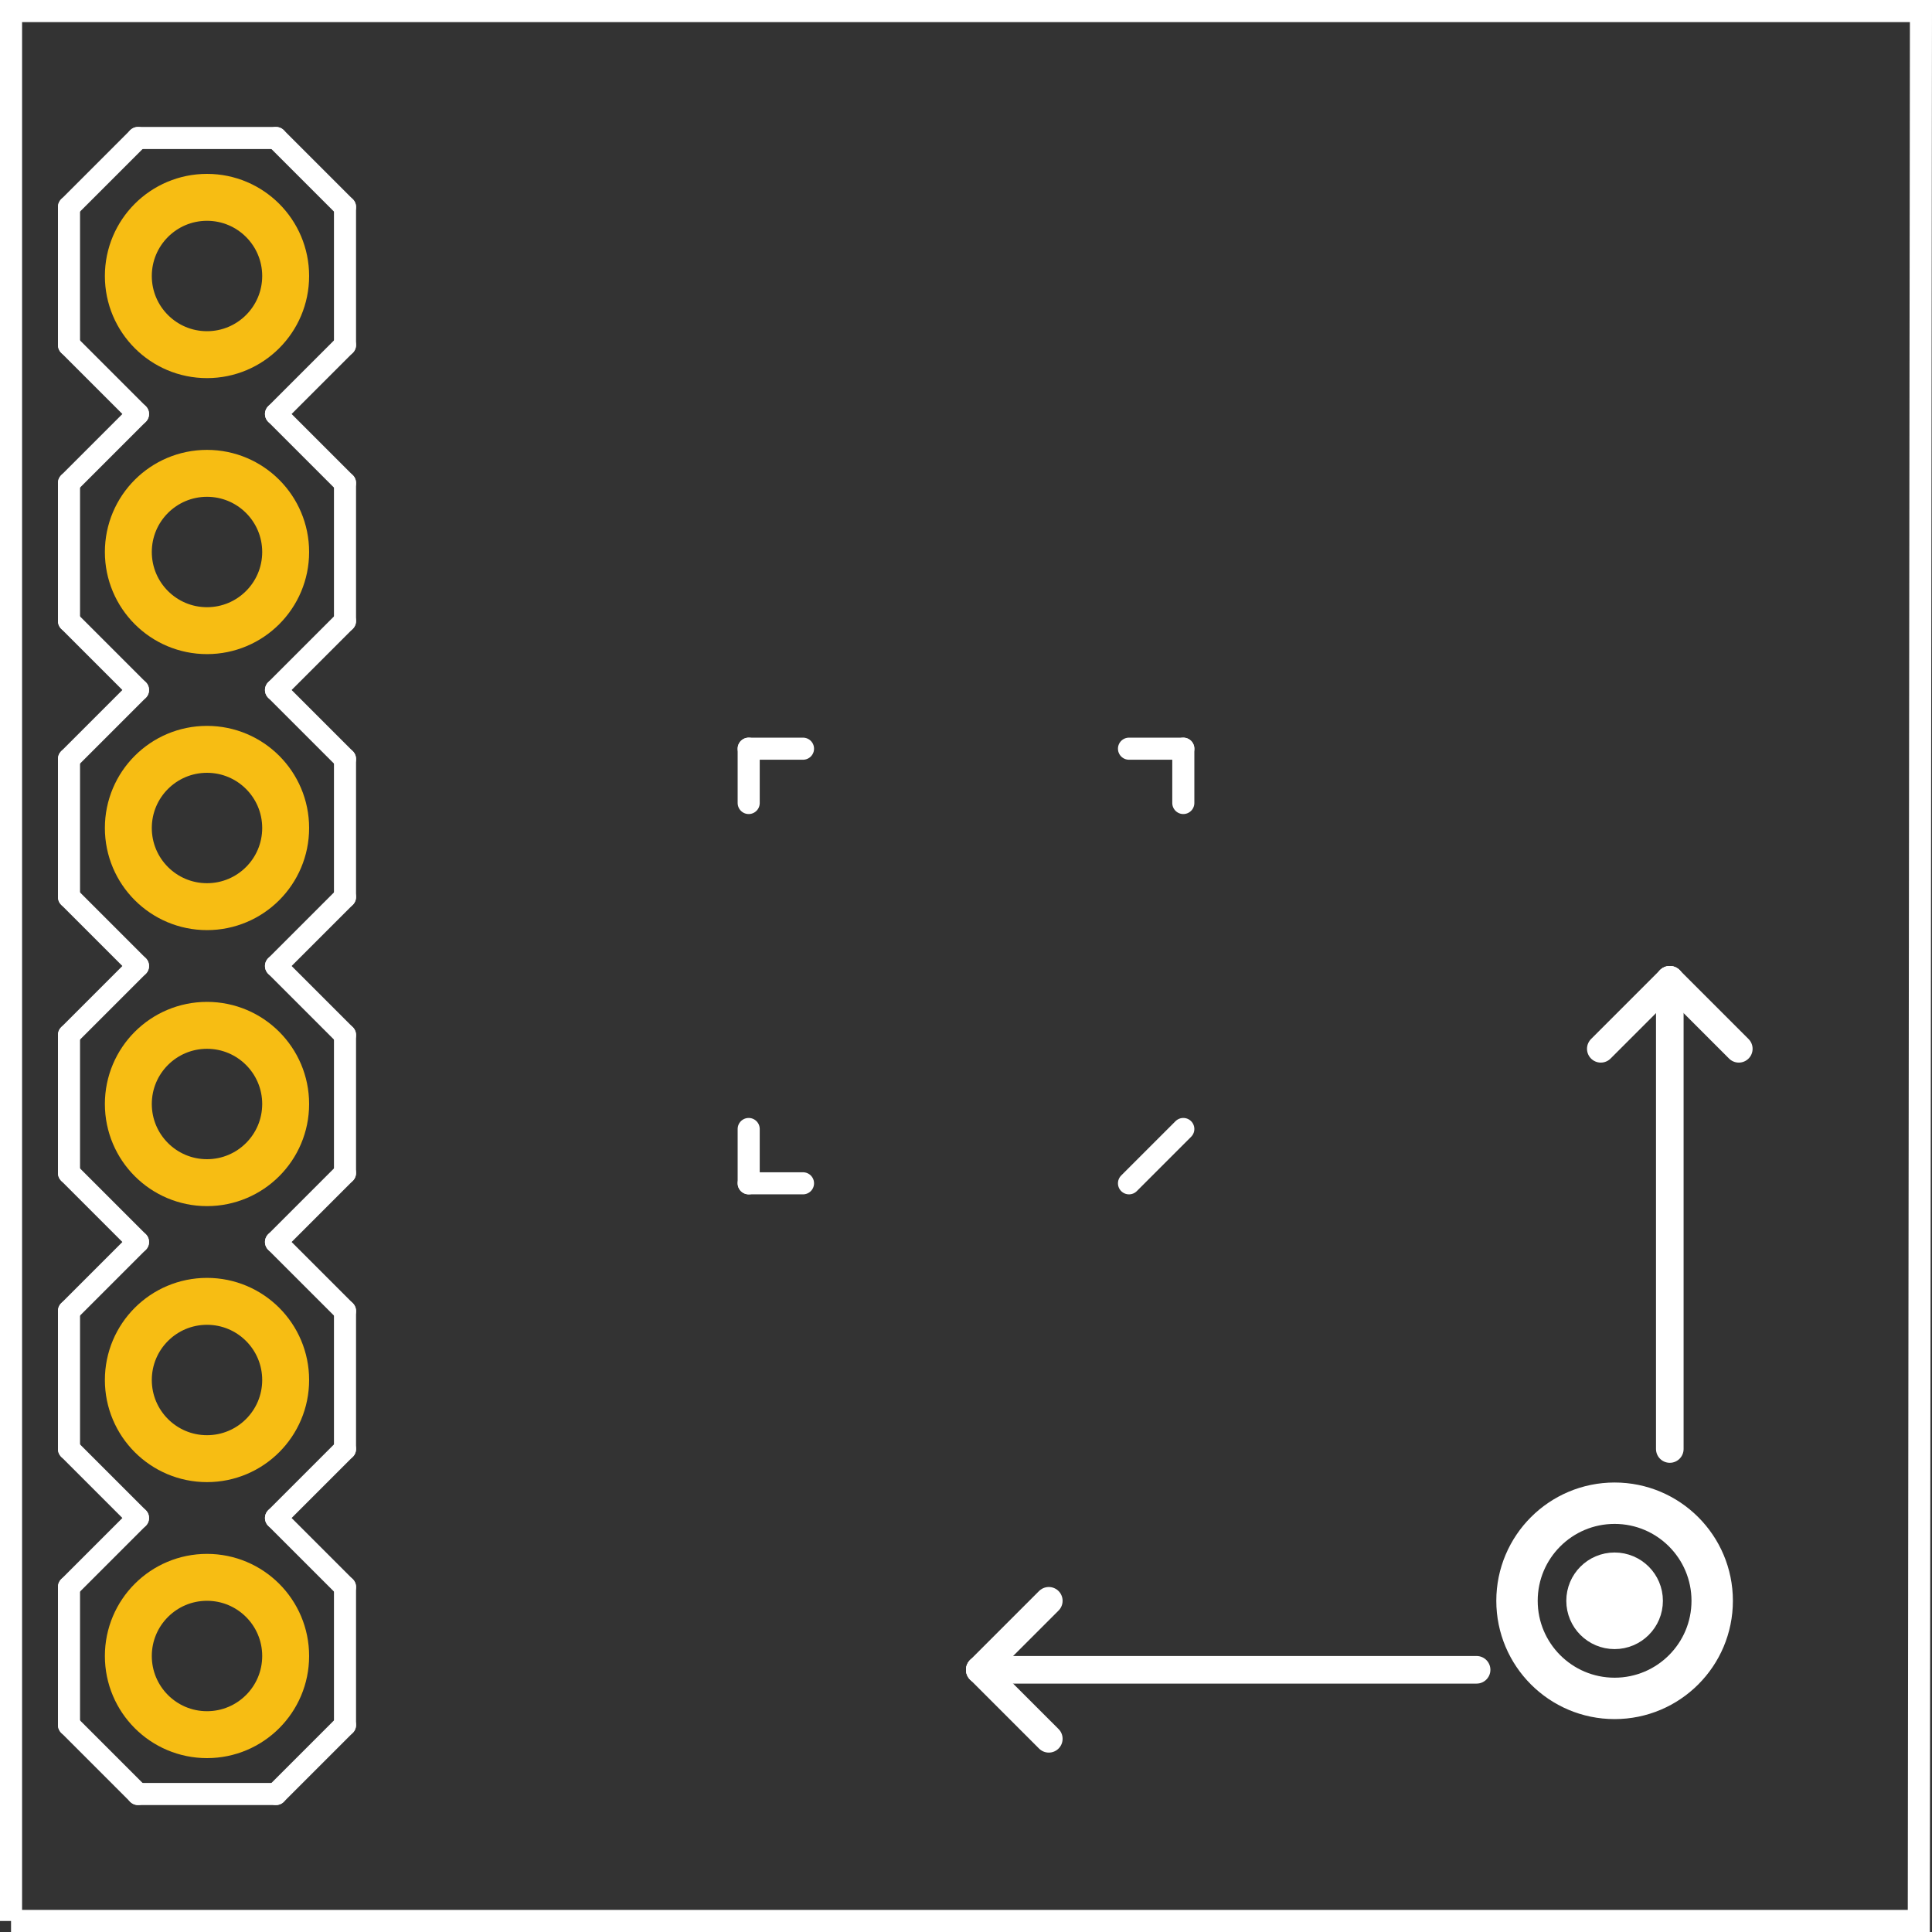 <?xml version='1.0' encoding='UTF-8' standalone='no'?>
<!-- Created with Fritzing (http://www.fritzing.org/) -->
<svg xmlns="http://www.w3.org/2000/svg" width="0.7in" x="0in" version="1.2" y="0in" height="0.7in" viewBox="0 0 50.4 50.4" baseProfile="tiny">
 <rect x="0" y="0" width="50.4" height="50.4" fill="#333333" stroke="none"/>
 <desc >Fritzing footprint generated by brd2svg</desc>
 <g  id="silkscreen" stroke-width="0">
  <path  fill="none" stroke="white" stroke-width="0.576" d="M0.288,50.112L50.056,50.112L50.112,0.288L0.288,0.288L0.288,50.112"/>
  <line  stroke="white" stroke-linecap="round" y1="37.8" x1="43.56" y2="25.56" stroke-width="0.72" x2="43.56"/>
  <line  stroke="white" stroke-linecap="round" y1="25.56" x1="43.56" y2="27.36" stroke-width="0.72" x2="45.36"/>
  <line  stroke="white" stroke-linecap="round" y1="25.56" x1="43.56" y2="27.36" stroke-width="0.72" x2="41.76"/>
  <line  stroke="white" stroke-linecap="round" y1="43.56" x1="38.52" y2="43.56" stroke-width="0.72" x2="25.56"/>
  <line  stroke="white" stroke-linecap="round" y1="43.56" x1="25.56" y2="45.36" stroke-width="0.72" x2="27.36"/>
  <line  stroke="white" stroke-linecap="round" y1="43.56" x1="25.56" y2="41.76" stroke-width="0.72" x2="27.36"/>
  <circle  fill="none" cx="42.12" cy="41.76" stroke="white" r="2.546" stroke-width="1.08"/>
  <circle  fill="none" cx="42.12" cy="41.76" stroke="white" r="0.72" stroke-width="1.08"/>
  <circle  fill="none" cx="42.12" cy="41.76" stroke="white" r="0.36" stroke-width="0.72"/>
  <g  stroke-width="0">
   <title >element:SL1</title>
   <g  stroke-width="0">
    <title >package:1X06</title>
    <line  stroke="white" stroke-linecap="round" y1="39.6" x1="7.2" y2="41.4" stroke-width="0.576" x2="9"/>
    <line  stroke="white" stroke-linecap="round" y1="41.4" x1="9" y2="45" stroke-width="0.576" x2="9"/>
    <line  stroke="white" stroke-linecap="round" y1="45" x1="9" y2="46.8" stroke-width="0.576" x2="7.2"/>
    <line  stroke="white" stroke-linecap="round" y1="46.8" x1="3.6" y2="45" stroke-width="0.576" x2="1.8"/>
    <line  stroke="white" stroke-linecap="round" y1="45" x1="1.8" y2="41.4" stroke-width="0.576" x2="1.8"/>
    <line  stroke="white" stroke-linecap="round" y1="41.4" x1="1.8" y2="39.6" stroke-width="0.576" x2="3.6"/>
    <line  stroke="white" stroke-linecap="round" y1="27" x1="9" y2="30.6" stroke-width="0.576" x2="9"/>
    <line  stroke="white" stroke-linecap="round" y1="30.6" x1="9" y2="32.4" stroke-width="0.576" x2="7.2"/>
    <line  stroke="white" stroke-linecap="round" y1="32.4" x1="3.6" y2="30.6" stroke-width="0.576" x2="1.8"/>
    <line  stroke="white" stroke-linecap="round" y1="32.4" x1="7.2" y2="34.2" stroke-width="0.576" x2="9"/>
    <line  stroke="white" stroke-linecap="round" y1="34.2" x1="9" y2="37.8" stroke-width="0.576" x2="9"/>
    <line  stroke="white" stroke-linecap="round" y1="37.8" x1="9" y2="39.6" stroke-width="0.576" x2="7.2"/>
    <line  stroke="white" stroke-linecap="round" y1="39.6" x1="3.6" y2="37.8" stroke-width="0.576" x2="1.8"/>
    <line  stroke="white" stroke-linecap="round" y1="37.8" x1="1.8" y2="34.2" stroke-width="0.576" x2="1.8"/>
    <line  stroke="white" stroke-linecap="round" y1="34.2" x1="1.8" y2="32.4" stroke-width="0.576" x2="3.6"/>
    <line  stroke="white" stroke-linecap="round" y1="18" x1="7.2" y2="19.8" stroke-width="0.576" x2="9"/>
    <line  stroke="white" stroke-linecap="round" y1="19.8" x1="9" y2="23.4" stroke-width="0.576" x2="9"/>
    <line  stroke="white" stroke-linecap="round" y1="23.4" x1="9" y2="25.2" stroke-width="0.576" x2="7.2"/>
    <line  stroke="white" stroke-linecap="round" y1="25.2" x1="3.6" y2="23.4" stroke-width="0.576" x2="1.8"/>
    <line  stroke="white" stroke-linecap="round" y1="23.4" x1="1.8" y2="19.8" stroke-width="0.576" x2="1.8"/>
    <line  stroke="white" stroke-linecap="round" y1="19.8" x1="1.8" y2="18" stroke-width="0.576" x2="3.6"/>
    <line  stroke="white" stroke-linecap="round" y1="27" x1="9" y2="25.2" stroke-width="0.576" x2="7.2"/>
    <line  stroke="white" stroke-linecap="round" y1="25.2" x1="3.6" y2="27" stroke-width="0.576" x2="1.8"/>
    <line  stroke="white" stroke-linecap="round" y1="30.6" x1="1.8" y2="27" stroke-width="0.576" x2="1.8"/>
    <line  stroke="white" stroke-linecap="round" y1="5.4" x1="9" y2="9" stroke-width="0.576" x2="9"/>
    <line  stroke="white" stroke-linecap="round" y1="9" x1="9" y2="10.8" stroke-width="0.576" x2="7.2"/>
    <line  stroke="white" stroke-linecap="round" y1="10.8" x1="3.6" y2="9" stroke-width="0.576" x2="1.8"/>
    <line  stroke="white" stroke-linecap="round" y1="10.8" x1="7.2" y2="12.6" stroke-width="0.576" x2="9"/>
    <line  stroke="white" stroke-linecap="round" y1="12.6" x1="9" y2="16.2" stroke-width="0.576" x2="9"/>
    <line  stroke="white" stroke-linecap="round" y1="16.2" x1="9" y2="18" stroke-width="0.576" x2="7.2"/>
    <line  stroke="white" stroke-linecap="round" y1="18" x1="3.6" y2="16.2" stroke-width="0.576" x2="1.8"/>
    <line  stroke="white" stroke-linecap="round" y1="16.2" x1="1.8" y2="12.6" stroke-width="0.576" x2="1.8"/>
    <line  stroke="white" stroke-linecap="round" y1="12.6" x1="1.8" y2="10.8" stroke-width="0.576" x2="3.6"/>
    <line  stroke="white" stroke-linecap="round" y1="3.6" x1="7.2" y2="3.6" stroke-width="0.576" x2="3.6"/>
    <line  stroke="white" stroke-linecap="round" y1="5.4" x1="9" y2="3.6" stroke-width="0.576" x2="7.2"/>
    <line  stroke="white" stroke-linecap="round" y1="3.6" x1="3.6" y2="5.4" stroke-width="0.576" x2="1.8"/>
    <line  stroke="white" stroke-linecap="round" y1="9" x1="1.8" y2="5.4" stroke-width="0.576" x2="1.8"/>
    <line  stroke="white" stroke-linecap="round" y1="46.8" x1="7.2" y2="46.8" stroke-width="0.576" x2="3.6"/>
   </g>
  </g>
  <g  stroke-width="0">
   <title >element:U$2</title>
   <g  stroke-width="0">
    <title >package:SFE-NEW-WEBLOGO</title>
   </g>
  </g>
  <g  stroke-width="0">
   <title >element:U$4</title>
   <g  stroke-width="0">
    <title >package:LFCSP-16</title>
    <line  stroke="white" stroke-linecap="round" y1="30.869" x1="29.452" y2="29.452" stroke-width="0.576" x2="30.869"/>
    <line  stroke="white" stroke-linecap="round" y1="30.869" x1="20.948" y2="30.869" stroke-width="0.576" x2="19.531"/>
    <line  stroke="white" stroke-linecap="round" y1="30.869" x1="19.531" y2="29.452" stroke-width="0.576" x2="19.531"/>
    <line  stroke="white" stroke-linecap="round" y1="20.948" x1="19.531" y2="19.531" stroke-width="0.576" x2="19.531"/>
    <line  stroke="white" stroke-linecap="round" y1="19.531" x1="19.531" y2="19.531" stroke-width="0.576" x2="20.948"/>
    <line  stroke="white" stroke-linecap="round" y1="19.531" x1="29.452" y2="19.531" stroke-width="0.576" x2="30.869"/>
    <line  stroke="white" stroke-linecap="round" y1="19.531" x1="30.869" y2="20.948" stroke-width="0.576" x2="30.869"/>
   </g>
  </g>
 </g>
 <g  id="copper1" stroke-width="0">
  <g  id="copper0" stroke-width="0">
   <circle  fill="none" cx="5.4" cy="7.2" connectorname="ST" stroke="#F7BD13" r="2.052" id="connector8pad" stroke-width="1.224"/>
   <circle  fill="none" cx="5.4" cy="14.4" connectorname="ZOUT" stroke="#F7BD13" r="2.052" id="connector9pad" stroke-width="1.224"/>
   <circle  fill="none" cx="5.4" cy="21.6" connectorname="YOUT" stroke="#F7BD13" r="2.052" id="connector10pad" stroke-width="1.224"/>
   <circle  fill="none" cx="5.4" cy="28.8" connectorname="XOUT" stroke="#F7BD13" r="2.052" id="connector11pad" stroke-width="1.224"/>
   <circle  fill="none" cx="5.4" cy="36" connectorname="GND" stroke="#F7BD13" r="2.052" id="connector12pad" stroke-width="1.224"/>
   <circle  fill="none" cx="5.4" cy="43.2" connectorname="VCC" stroke="#F7BD13" r="2.052" id="connector13pad" stroke-width="1.224"/>
  </g>
 </g>
</svg>
